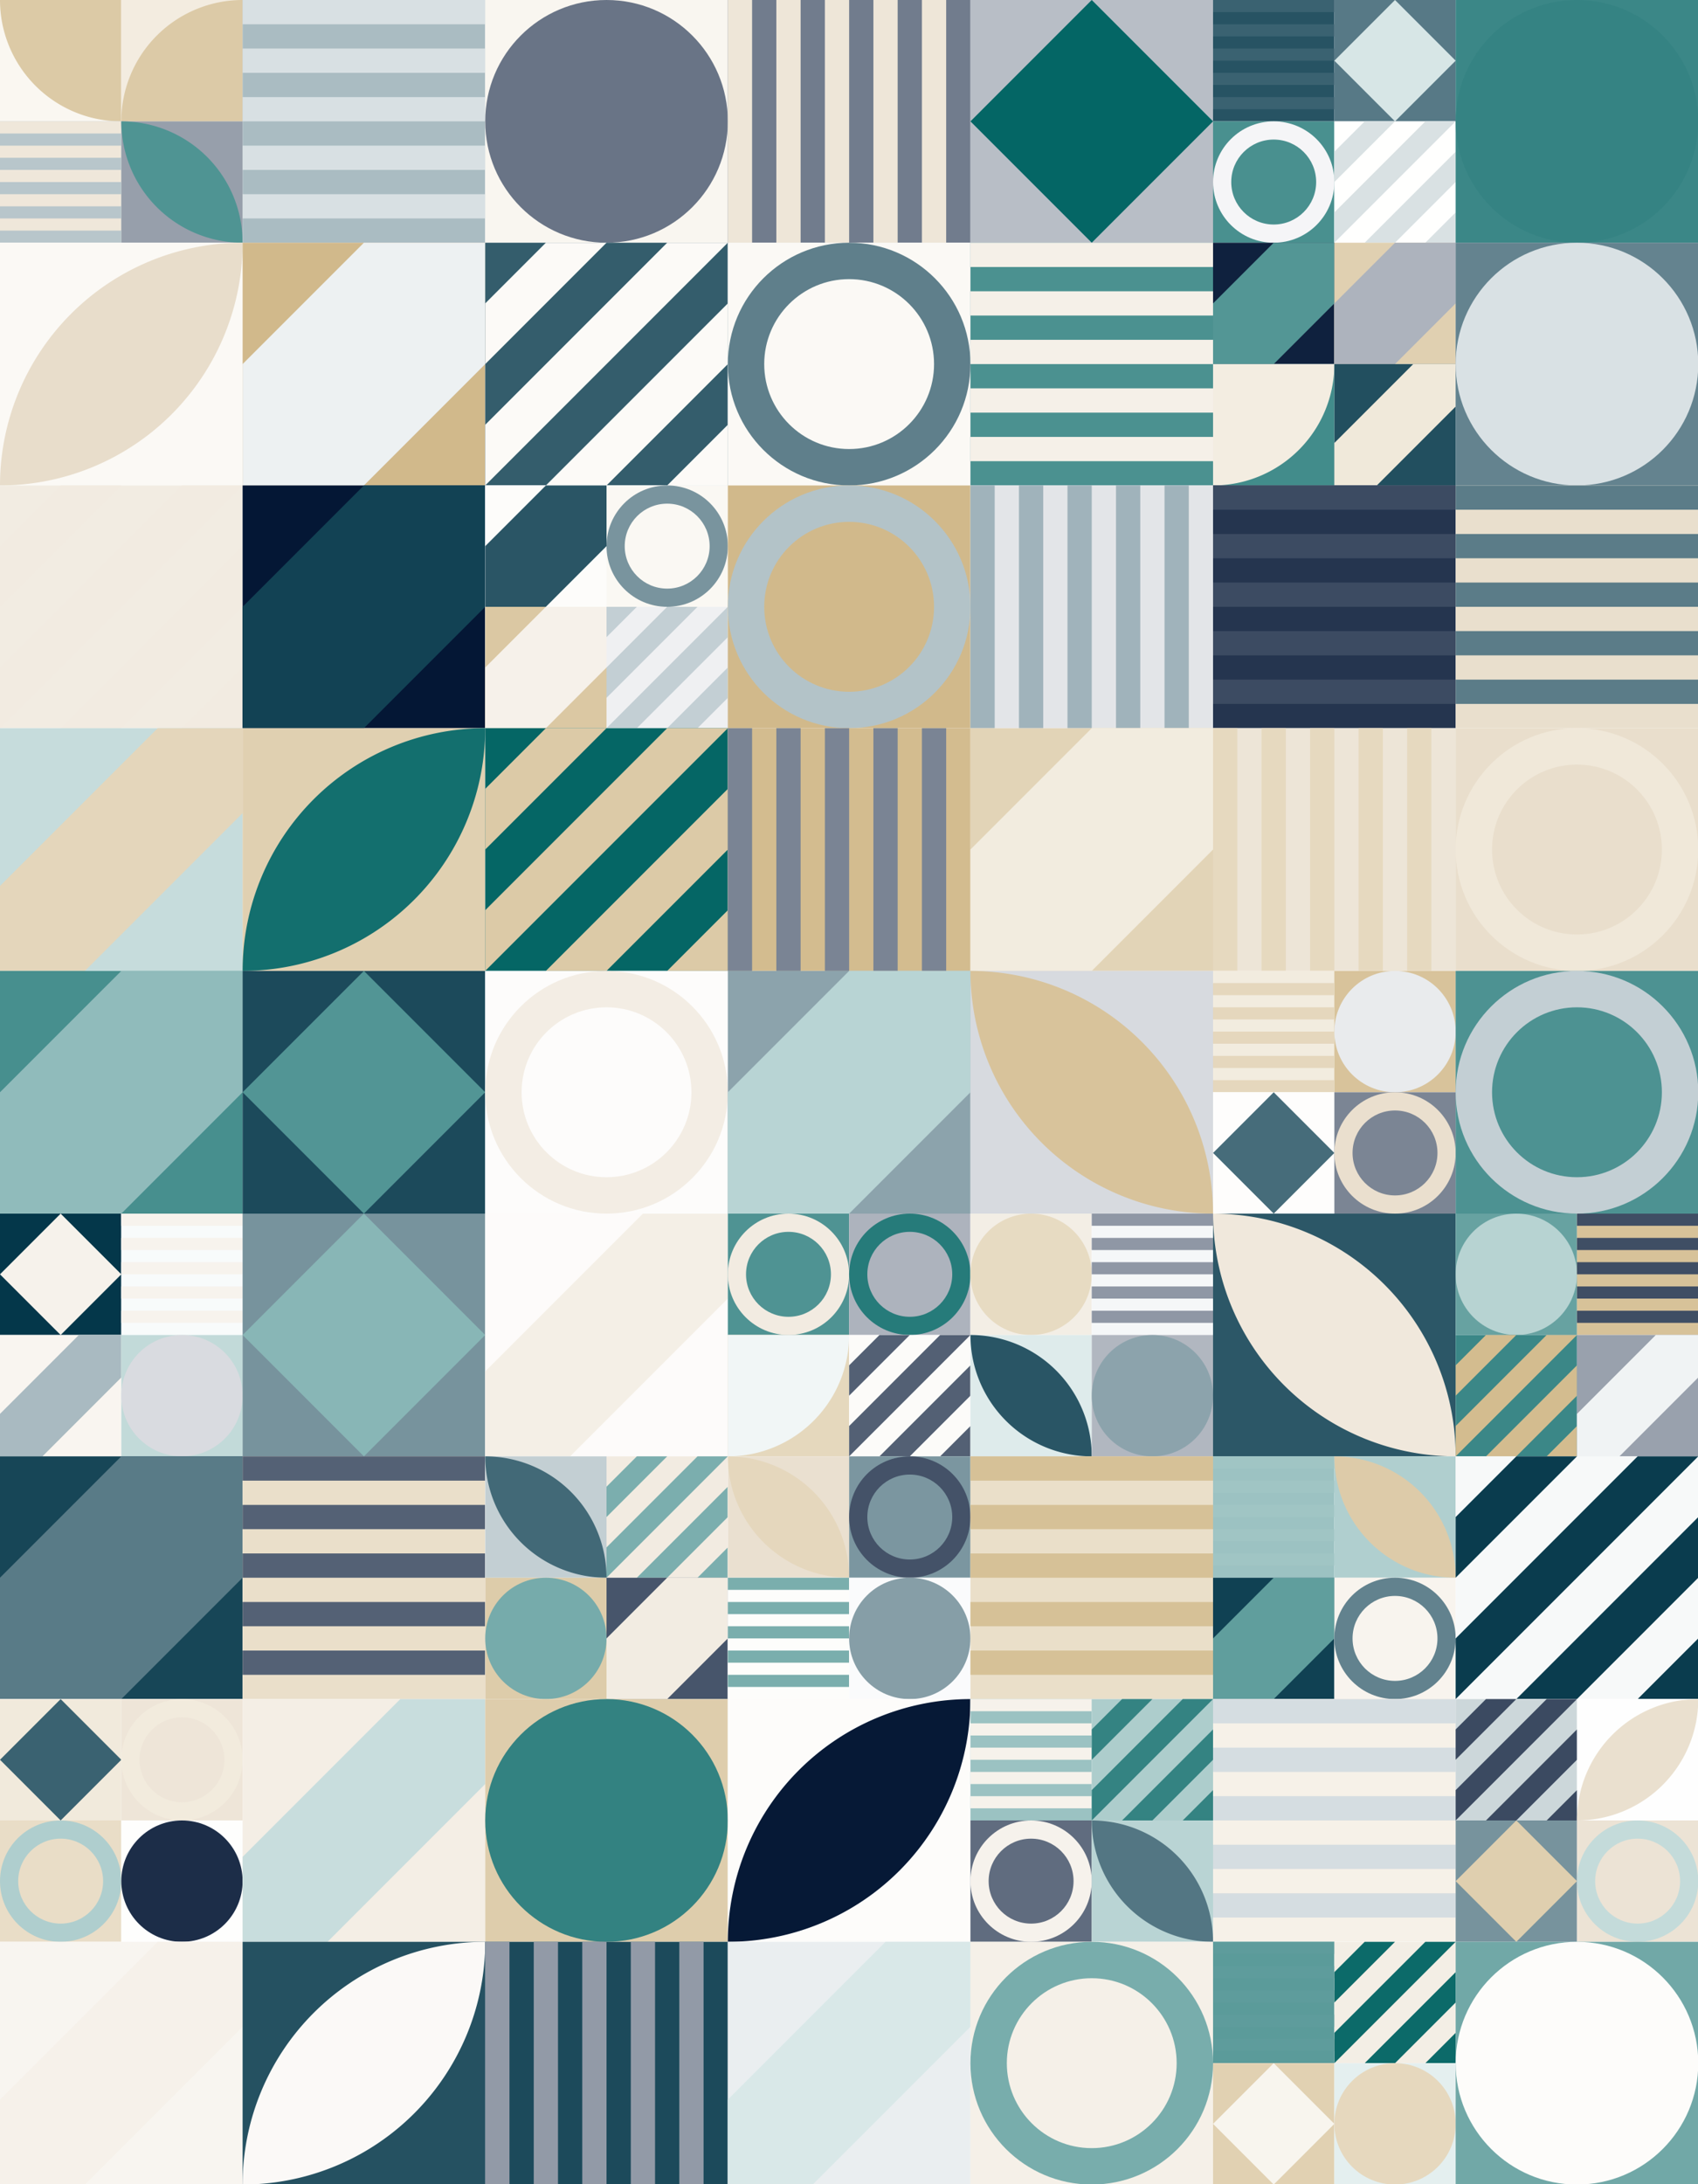 <?xml version="1.0" standalone="no"?><svg xmlns:xlink="http://www.w3.org/1999/xlink" xmlns="http://www.w3.org/2000/svg" viewBox="0 0 1000 1285.714" preserveAspectRatio="xMaxYMax slice"><rect x="0" y="0" width="1000" height="1285.714" fill="#808080" stroke="none"/><g transform="scale(1.786)"><rect x="0" y="0" width="560" height="720" fill="#ffffff"/><rect x="0" y="0" width="80" height="80" fill="#ffffff"/><rect x="0" y="0" width="40" height="40" fill="#faf7f1"/><path d="M 0 0 A 40 40 0 0 0 40 40 L 40 0" fill="#dccaa6"/><rect x="40" y="0" width="40" height="40" fill="#f3ece0"/><path d="M 40 40 A 40 40 0 0 1  80 0 L 80 40" fill="#dccaa7"/><rect x="0" y="40" width="40" height="40" fill="#b8c6cb"/><g transform="translate(0,40) scale(2) rotate(0)"><rect width="20" height="2" fill="#efe7da"/><rect y="4" width="20" height="2" fill="#efe7da"/><rect y="8" width="20" height="2" fill="#efe7da"/><rect y="12" width="20" height="2" fill="#efe7da"/><rect y="16" width="20" height="2" fill="#efe7da"/></g><rect x="40" y="40" width="40" height="40" fill="#979fab"/><path d="M 40 40 A 40 40 0 0 1  80 80 L 40 40 A 40 40 0 0 0 80 80" fill="#4f9493"/><rect x="80" y="0" width="80" height="80" fill="#aabcc2"/><g transform="translate(80,0) scale(4) rotate(0)"><rect width="20" height="2" fill="#d8e0e3"/><rect y="4" width="20" height="2" fill="#d8e0e3"/><rect y="8" width="20" height="2" fill="#d8e0e3"/><rect y="12" width="20" height="2" fill="#d8e0e3"/><rect y="16" width="20" height="2" fill="#d8e0e3"/></g><rect x="160" y="0" width="80" height="80" fill="#f9f6f0"/><circle cx="200" cy="40" r="40" fill="#697486"/><rect x="240" y="0" width="80" height="80" fill="#717c8d"/><g transform="translate(240,0) scale(4) rotate(0)"><rect width="2" height="20" fill="#eee6d8"/><rect x="4" width="2" height="20" fill="#eee6d8"/><rect x="8" width="2" height="20" fill="#eee6d8"/><rect x="12" width="2" height="20" fill="#eee6d8"/><rect x="16" width="2" height="20" fill="#eee6d8"/></g><rect x="320" y="0" width="80" height="80" fill="#b8bec6"/><g transform="translate(320,0) scale(4) rotate(0)"><path d="M10 0L20 10L10 20L0 10L10 0Z" fill="#046665"/></g><rect x="400" y="0" width="80" height="80" fill="#ffffff"/><rect x="400" y="0" width="40" height="40" fill="#275363"/><g transform="translate(400,0) scale(2) rotate(0)"><rect width="20" height="2" fill="#3a6271"/><rect y="4" width="20" height="2" fill="#3a6271"/><rect y="8" width="20" height="2" fill="#3a6271"/><rect y="12" width="20" height="2" fill="#3a6271"/><rect y="16" width="20" height="2" fill="#3a6271"/></g><rect x="440" y="0" width="40" height="40" fill="#577986"/><g transform="translate(440,0) scale(2) rotate(0)"><path d="M10 0L20 10L10 20L0 10L10 0Z" fill="#d7e6e6"/></g><rect x="400" y="40" width="40" height="40" fill="#49908f"/><g transform="translate(400,40) scale(2) rotate(0)"><path fill-rule="evenodd" clip-rule="evenodd" d="M10 20C15.523 20 20 15.523 20 10C20 4.477 15.523 0 10 0C4.477 0 0 4.477 0 10C0 15.523 4.477 20 10 20ZM10 17C13.866 17 17 13.866 17 10C17 6.134 13.866 3 10 3C6.134 3 3 6.134 3 10C3 13.866 6.134 17 10 17Z" fill="#f5f5f7"/></g><rect x="440" y="40" width="40" height="40" fill="#fffffe"/><g transform="translate(440,40) scale(2) rotate(0)"><path d="M5 0H10L5 5L0 10V5L5 0Z" fill="#d9e1e3"/><path d="M20 15V20H15L20 15Z" fill="#d9e1e3"/><path d="M20 5V10L15 15L10 20H5L20 5Z" fill="#d9e1e3"/><path d="M15 0H20L5 15L0 20V15L15 0Z" fill="#d9e1e3"/></g><rect x="480" y="0" width="80" height="80" fill="#3b8787"/><circle cx="520" cy="40" r="40" fill="#358383"/><rect x="0" y="80" width="80" height="80" fill="#fbf9f5"/><path d="M 0 160 A 80 80 0 0 1  80 80 L 0 160 A 80 80 0 0 0 80 80" fill="#e8ddcb"/><rect x="80" y="80" width="80" height="80" fill="#d1b98b"/><g transform="translate(80,80) scale(4) rotate(0)"><path d="M10 0H20V10L10 20H0V10L10 0Z" fill="#edf1f2"/></g><rect x="160" y="80" width="80" height="80" fill="#345d6c"/><g transform="translate(160,80) scale(4) rotate(0)"><path d="M5 0H10L5 5L0 10V5L5 0Z" fill="#fcfaf7"/><path d="M20 15V20H15L20 15Z" fill="#fcfaf7"/><path d="M20 5V10L15 15L10 20H5L20 5Z" fill="#fcfaf7"/><path d="M15 0H20L5 15L0 20V15L15 0Z" fill="#fcfaf7"/></g><rect x="240" y="80" width="80" height="80" fill="#fbf9f5"/><g transform="translate(240,80) scale(4) rotate(0)"><path fill-rule="evenodd" clip-rule="evenodd" d="M10 20C15.523 20 20 15.523 20 10C20 4.477 15.523 0 10 0C4.477 0 0 4.477 0 10C0 15.523 4.477 20 10 20ZM10 17C13.866 17 17 13.866 17 10C17 6.134 13.866 3 10 3C6.134 3 3 6.134 3 10C3 13.866 6.134 17 10 17Z" fill="#5f7f8b"/></g><rect x="320" y="80" width="80" height="80" fill="#4b9190"/><g transform="translate(320,80) scale(4) rotate(0)"><rect width="20" height="2" fill="#f5f0e8"/><rect y="4" width="20" height="2" fill="#f5f0e8"/><rect y="8" width="20" height="2" fill="#f5f0e8"/><rect y="12" width="20" height="2" fill="#f5f0e8"/><rect y="16" width="20" height="2" fill="#f5f0e8"/></g><rect x="400" y="80" width="80" height="80" fill="#ffffff"/><rect x="400" y="80" width="40" height="40" fill="#0f213e"/><g transform="translate(400,80) scale(2) rotate(0)"><path d="M10 0H20V10L10 20H0V10L10 0Z" fill="#539695"/></g><rect x="440" y="80" width="40" height="40" fill="#e0d0b1"/><g transform="translate(440,80) scale(2) rotate(0)"><path d="M10 0H20V10L10 20H0V10L10 0Z" fill="#adb3bd"/></g><rect x="400" y="120" width="40" height="40" fill="#428c8b"/><path d="M 400 160 A 40 40 0 0 0 440 120 L 400 120" fill="#f3ede1"/><rect x="440" y="120" width="40" height="40" fill="#224f5f"/><g transform="translate(440,120) scale(2) rotate(0)"><path d="M13 0H20V7L7 20H0V13L13 0Z" fill="#f0e9da"/></g><rect x="480" y="80" width="80" height="80" fill="#64838f"/><circle cx="520" cy="120" r="40" fill="#d9e1e4"/><rect x="0" y="160" width="80" height="80" fill="#f2ece2"/><g transform="translate(0,160) scale(4) rotate(0)"><path d="M5 0H10L5 5L0 10V5L5 0Z" fill="#f2ebe1"/><path d="M20 15V20H15L20 15Z" fill="#f2ebe1"/><path d="M20 5V10L15 15L10 20H5L20 5Z" fill="#f2ebe1"/><path d="M15 0H20L5 15L0 20V15L15 0Z" fill="#f2ebe1"/></g><rect x="80" y="160" width="80" height="80" fill="#041735"/><g transform="translate(80,160) scale(4) rotate(0)"><path d="M10 0H20V10L10 20H0V10L10 0Z" fill="#124254"/></g><rect x="160" y="160" width="80" height="80" fill="#ffffff"/><rect x="160" y="160" width="40" height="40" fill="#fdfcfa"/><g transform="translate(160,160) scale(2) rotate(0)"><path d="M10 0H20V10L10 20H0V10L10 0Z" fill="#2a5565"/></g><rect x="200" y="160" width="40" height="40" fill="#faf8f3"/><g transform="translate(200,160) scale(2) rotate(0)"><path fill-rule="evenodd" clip-rule="evenodd" d="M10 20C15.523 20 20 15.523 20 10C20 4.477 15.523 0 10 0C4.477 0 0 4.477 0 10C0 15.523 4.477 20 10 20ZM10 17C13.866 17 17 13.866 17 10C17 6.134 13.866 3 10 3C6.134 3 3 6.134 3 10C3 13.866 6.134 17 10 17Z" fill="#79949e"/></g><rect x="160" y="200" width="40" height="40" fill="#dbc8a3"/><g transform="translate(160,200) scale(2) rotate(0)"><path d="M10 0H20V10L10 20H0V10L10 0Z" fill="#f6f1ea"/></g><rect x="200" y="200" width="40" height="40" fill="#c3cfd4"/><g transform="translate(200,200) scale(2) rotate(0)"><path d="M5 0H10L5 5L0 10V5L5 0Z" fill="#eff0f2"/><path d="M20 15V20H15L20 15Z" fill="#eff0f2"/><path d="M20 5V10L15 15L10 20H5L20 5Z" fill="#eff0f2"/><path d="M15 0H20L5 15L0 20V15L15 0Z" fill="#eff0f2"/></g><rect x="240" y="160" width="80" height="80" fill="#d1b98b"/><g transform="translate(240,160) scale(4) rotate(0)"><path fill-rule="evenodd" clip-rule="evenodd" d="M10 20C15.523 20 20 15.523 20 10C20 4.477 15.523 0 10 0C4.477 0 0 4.477 0 10C0 15.523 4.477 20 10 20ZM10 17C13.866 17 17 13.866 17 10C17 6.134 13.866 3 10 3C6.134 3 3 6.134 3 10C3 13.866 6.134 17 10 17Z" fill="#b3c3c8"/></g><rect x="320" y="160" width="80" height="80" fill="#e3e5e8"/><g transform="translate(320,160) scale(4) rotate(0)"><rect width="2" height="20" fill="#a0b3bb"/><rect x="4" width="2" height="20" fill="#a0b3bb"/><rect x="8" width="2" height="20" fill="#a0b3bb"/><rect x="12" width="2" height="20" fill="#a0b3bb"/><rect x="16" width="2" height="20" fill="#a0b3bb"/></g><rect x="400" y="160" width="80" height="80" fill="#25354f"/><g transform="translate(400,160) scale(4) rotate(0)"><rect width="20" height="2" fill="#3c4b62"/><rect y="4" width="20" height="2" fill="#3c4b62"/><rect y="8" width="20" height="2" fill="#3c4b62"/><rect y="12" width="20" height="2" fill="#3c4b62"/><rect y="16" width="20" height="2" fill="#3c4b62"/></g><rect x="480" y="160" width="80" height="80" fill="#e9dfcd"/><g transform="translate(480,160) scale(4) rotate(0)"><rect width="20" height="2" fill="#5b7c88"/><rect y="4" width="20" height="2" fill="#5b7c88"/><rect y="8" width="20" height="2" fill="#5b7c88"/><rect y="12" width="20" height="2" fill="#5b7c88"/><rect y="16" width="20" height="2" fill="#5b7c88"/></g><rect x="0" y="240" width="80" height="80" fill="#c6dcdc"/><g transform="translate(0,240) scale(4) rotate(0)"><path d="M13 0H20V7L7 20H0V13L13 0Z" fill="#e4d6bb"/></g><rect x="80" y="240" width="80" height="80" fill="#e0d0b1"/><path d="M 80 320 A 80 80 0 0 1  160 240 L 80 320 A 80 80 0 0 0 160 240" fill="#136f6e"/><rect x="160" y="240" width="80" height="80" fill="#056665"/><g transform="translate(160,240) scale(4) rotate(0)"><path d="M5 0H10L5 5L0 10V5L5 0Z" fill="#dccaa7"/><path d="M20 15V20H15L20 15Z" fill="#dccaa7"/><path d="M20 5V10L15 15L10 20H5L20 5Z" fill="#dccaa7"/><path d="M15 0H20L5 15L0 20V15L15 0Z" fill="#dccaa7"/></g><rect x="240" y="240" width="80" height="80" fill="#d3bc8f"/><g transform="translate(240,240) scale(4) rotate(0)"><rect width="2" height="20" fill="#7a8494"/><rect x="4" width="2" height="20" fill="#7a8494"/><rect x="8" width="2" height="20" fill="#7a8494"/><rect x="12" width="2" height="20" fill="#7a8494"/><rect x="16" width="2" height="20" fill="#7a8494"/></g><rect x="320" y="240" width="80" height="80" fill="#e2d4b7"/><g transform="translate(320,240) scale(4) rotate(0)"><path d="M10 0H20V10L10 20H0V10L10 0Z" fill="#f2ecdf"/></g><rect x="400" y="240" width="80" height="80" fill="#ede5d7"/><g transform="translate(400,240) scale(4) rotate(0)"><rect width="2" height="20" fill="#e6d9bf"/><rect x="4" width="2" height="20" fill="#e6d9bf"/><rect x="8" width="2" height="20" fill="#e6d9bf"/><rect x="12" width="2" height="20" fill="#e6d9bf"/><rect x="16" width="2" height="20" fill="#e6d9bf"/></g><rect x="480" y="240" width="80" height="80" fill="#e9decc"/><g transform="translate(480,240) scale(4) rotate(0)"><path fill-rule="evenodd" clip-rule="evenodd" d="M10 20C15.523 20 20 15.523 20 10C20 4.477 15.523 0 10 0C4.477 0 0 4.477 0 10C0 15.523 4.477 20 10 20ZM10 17C13.866 17 17 13.866 17 10C17 6.134 13.866 3 10 3C6.134 3 3 6.134 3 10C3 13.866 6.134 17 10 17Z" fill="#f0e8d9"/></g><rect x="0" y="320" width="80" height="80" fill="#478f8e"/><g transform="translate(0,320) scale(4) rotate(0)"><path d="M10 0H20V10L10 20H0V10L10 0Z" fill="#90bbbb"/></g><rect x="80" y="320" width="80" height="80" fill="#1c4a5b"/><g transform="translate(80,320) scale(4) rotate(0)"><path d="M10 0L20 10L10 20L0 10L10 0Z" fill="#529595"/></g><rect x="160" y="320" width="80" height="80" fill="#fdfcfb"/><g transform="translate(160,320) scale(4) rotate(0)"><path fill-rule="evenodd" clip-rule="evenodd" d="M10 20C15.523 20 20 15.523 20 10C20 4.477 15.523 0 10 0C4.477 0 0 4.477 0 10C0 15.523 4.477 20 10 20ZM10 17C13.866 17 17 13.866 17 10C17 6.134 13.866 3 10 3C6.134 3 3 6.134 3 10C3 13.866 6.134 17 10 17Z" fill="#f3ede4"/></g><rect x="240" y="320" width="80" height="80" fill="#8ca3ac"/><g transform="translate(240,320) scale(4) rotate(0)"><path d="M10 0H20V10L10 20H0V10L10 0Z" fill="#b8d4d4"/></g><rect x="320" y="320" width="80" height="80" fill="#d7dadf"/><path d="M 320 320 A 80 80 0 0 1  400 400 L 320 320 A 80 80 0 0 0 400 400" fill="#d8c39b"/><rect x="400" y="320" width="80" height="80" fill="#ffffff"/><rect x="400" y="320" width="40" height="40" fill="#e5d7bd"/><g transform="translate(400,320) scale(2) rotate(0)"><rect width="20" height="2" fill="#f2ecdf"/><rect y="4" width="20" height="2" fill="#f2ecdf"/><rect y="8" width="20" height="2" fill="#f2ecdf"/><rect y="12" width="20" height="2" fill="#f2ecdf"/><rect y="16" width="20" height="2" fill="#f2ecdf"/></g><rect x="440" y="320" width="40" height="40" fill="#d8c39b"/><circle cx="460" cy="340" r="20" fill="#e9ebed"/><rect x="400" y="360" width="40" height="40" fill="#fefdfc"/><g transform="translate(400,360) scale(2) rotate(0)"><path d="M10 0L20 10L10 20L0 10L10 0Z" fill="#466c7a"/></g><rect x="440" y="360" width="40" height="40" fill="#7b8594"/><g transform="translate(440,360) scale(2) rotate(0)"><path fill-rule="evenodd" clip-rule="evenodd" d="M10 20C15.523 20 20 15.523 20 10C20 4.477 15.523 0 10 0C4.477 0 0 4.477 0 10C0 15.523 4.477 20 10 20ZM10 17C13.866 17 17 13.866 17 10C17 6.134 13.866 3 10 3C6.134 3 3 6.134 3 10C3 13.866 6.134 17 10 17Z" fill="#eadfce"/></g><rect x="480" y="320" width="80" height="80" fill="#4d9292"/><g transform="translate(480,320) scale(4) rotate(0)"><path fill-rule="evenodd" clip-rule="evenodd" d="M10 20C15.523 20 20 15.523 20 10C20 4.477 15.523 0 10 0C4.477 0 0 4.477 0 10C0 15.523 4.477 20 10 20ZM10 17C13.866 17 17 13.866 17 10C17 6.134 13.866 3 10 3C6.134 3 3 6.134 3 10C3 13.866 6.134 17 10 17Z" fill="#c3cfd4"/></g><rect x="0" y="400" width="80" height="80" fill="#ffffff"/><rect x="0" y="400" width="40" height="40" fill="#04374a"/><g transform="translate(0,400) scale(2) rotate(0)"><path d="M10 0L20 10L10 20L0 10L10 0Z" fill="#f6f2eb"/></g><rect x="40" y="400" width="40" height="40" fill="#f8fbfb"/><g transform="translate(40,400) scale(2) rotate(0)"><rect width="20" height="2" fill="#f7f3ed"/><rect y="4" width="20" height="2" fill="#f7f3ed"/><rect y="8" width="20" height="2" fill="#f7f3ed"/><rect y="12" width="20" height="2" fill="#f7f3ed"/><rect y="16" width="20" height="2" fill="#f7f3ed"/></g><rect x="0" y="440" width="40" height="40" fill="#f9f5f0"/><g transform="translate(0,440) scale(2) rotate(0)"><path d="M13 0H20V7L7 20H0V13L13 0Z" fill="#a9bac1"/></g><rect x="40" y="440" width="40" height="40" fill="#c2dad9"/><circle cx="60" cy="460" r="20" fill="#d9dbe0"/><rect x="80" y="400" width="80" height="80" fill="#77939d"/><g transform="translate(80,400) scale(4) rotate(0)"><path d="M10 0L20 10L10 20L0 10L10 0Z" fill="#88b6b6"/></g><rect x="160" y="400" width="80" height="80" fill="#fdfbfa"/><g transform="translate(160,400) scale(4) rotate(0)"><path d="M13 0H20V7L7 20H0V13L13 0Z" fill="#f4efe6"/></g><rect x="240" y="400" width="80" height="80" fill="#ffffff"/><rect x="240" y="400" width="40" height="40" fill="#4f9393"/><g transform="translate(240,400) scale(2) rotate(0)"><path fill-rule="evenodd" clip-rule="evenodd" d="M10 20C15.523 20 20 15.523 20 10C20 4.477 15.523 0 10 0C4.477 0 0 4.477 0 10C0 15.523 4.477 20 10 20ZM10 17C13.866 17 17 13.866 17 10C17 6.134 13.866 3 10 3C6.134 3 3 6.134 3 10C3 13.866 6.134 17 10 17Z" fill="#f2ebe1"/></g><rect x="280" y="400" width="40" height="40" fill="#adb3bd"/><g transform="translate(280,400) scale(2) rotate(0)"><path fill-rule="evenodd" clip-rule="evenodd" d="M10 20C15.523 20 20 15.523 20 10C20 4.477 15.523 0 10 0C4.477 0 0 4.477 0 10C0 15.523 4.477 20 10 20ZM10 17C13.866 17 17 13.866 17 10C17 6.134 13.866 3 10 3C6.134 3 3 6.134 3 10C3 13.866 6.134 17 10 17Z" fill="#267b7a"/></g><rect x="240" y="440" width="40" height="40" fill="#e5d8bd"/><path d="M 240 480 A 40 40 0 0 0 280 440 L 240 440" fill="#f1f6f6"/><rect x="280" y="440" width="40" height="40" fill="#fcfbf9"/><g transform="translate(280,440) scale(2) rotate(0)"><path d="M5 0H10L5 5L0 10V5L5 0Z" fill="#536074"/><path d="M20 15V20H15L20 15Z" fill="#536074"/><path d="M20 5V10L15 15L10 20H5L20 5Z" fill="#536074"/><path d="M15 0H20L5 15L0 20V15L15 0Z" fill="#536074"/></g><rect x="320" y="400" width="80" height="80" fill="#ffffff"/><rect x="320" y="400" width="40" height="40" fill="#f3eee5"/><circle cx="340" cy="420" r="20" fill="#e7dbc2"/><rect x="360" y="400" width="40" height="40" fill="#f5f7f8"/><g transform="translate(360,400) scale(2) rotate(0)"><rect width="20" height="2" fill="#8f97a5"/><rect y="4" width="20" height="2" fill="#8f97a5"/><rect y="8" width="20" height="2" fill="#8f97a5"/><rect y="12" width="20" height="2" fill="#8f97a5"/><rect y="16" width="20" height="2" fill="#8f97a5"/></g><rect x="320" y="440" width="40" height="40" fill="#deebeb"/><path d="M 320 440 A 40 40 0 0 1  360 480 L 320 440 A 40 40 0 0 0 360 480" fill="#295565"/><rect x="360" y="440" width="40" height="40" fill="#b1b7c0"/><circle cx="380" cy="460" r="20" fill="#8ca3ac"/><rect x="400" y="400" width="80" height="80" fill="#2c5767"/><path d="M 400 400 A 80 80 0 0 1  480 480 L 400 400 A 80 80 0 0 0 480 480" fill="#f0e8dc"/><rect x="480" y="400" width="80" height="80" fill="#ffffff"/><rect x="480" y="400" width="40" height="40" fill="#67a2a1"/><circle cx="500" cy="420" r="20" fill="#b7d3d2"/><rect x="520" y="400" width="40" height="40" fill="#d7c299"/><g transform="translate(520,400) scale(2) rotate(0)"><rect width="20" height="2" fill="#3f4e64"/><rect y="4" width="20" height="2" fill="#3f4e64"/><rect y="8" width="20" height="2" fill="#3f4e64"/><rect y="12" width="20" height="2" fill="#3f4e64"/><rect y="16" width="20" height="2" fill="#3f4e64"/></g><rect x="480" y="440" width="40" height="40" fill="#3b8787"/><g transform="translate(480,440) scale(2) rotate(0)"><path d="M5 0H10L5 5L0 10V5L5 0Z" fill="#d3bc8f"/><path d="M20 15V20H15L20 15Z" fill="#d3bc8f"/><path d="M20 5V10L15 15L10 20H5L20 5Z" fill="#d3bc8f"/><path d="M15 0H20L5 15L0 20V15L15 0Z" fill="#d3bc8f"/></g><rect x="520" y="440" width="40" height="40" fill="#99a1ad"/><g transform="translate(520,440) scale(2) rotate(0)"><path d="M13 0H20V7L7 20H0V13L13 0Z" fill="#f0f3f4"/></g><rect x="0" y="480" width="80" height="80" fill="#174657"/><g transform="translate(0,480) scale(4) rotate(0)"><path d="M10 0H20V10L10 20H0V10L10 0Z" fill="#597b87"/></g><rect x="80" y="480" width="80" height="80" fill="#eadfca"/><g transform="translate(80,480) scale(4) rotate(0)"><rect width="20" height="2" fill="#546175"/><rect y="4" width="20" height="2" fill="#546175"/><rect y="8" width="20" height="2" fill="#546175"/><rect y="12" width="20" height="2" fill="#546175"/><rect y="16" width="20" height="2" fill="#546175"/></g><rect x="160" y="480" width="80" height="80" fill="#ffffff"/><rect x="160" y="480" width="40" height="40" fill="#c3cfd3"/><path d="M 160 480 A 40 40 0 0 1  200 520 L 160 480 A 40 40 0 0 0 200 520" fill="#426977"/><rect x="200" y="480" width="40" height="40" fill="#f2ebe1"/><g transform="translate(200,480) scale(2) rotate(0)"><path d="M5 0H10L5 5L0 10V5L5 0Z" fill="#7baeae"/><path d="M20 15V20H15L20 15Z" fill="#7baeae"/><path d="M20 5V10L15 15L10 20H5L20 5Z" fill="#7baeae"/><path d="M15 0H20L5 15L0 20V15L15 0Z" fill="#7baeae"/></g><rect x="160" y="520" width="40" height="40" fill="#ddccaa"/><circle cx="180" cy="540" r="20" fill="#76abab"/><rect x="200" y="520" width="40" height="40" fill="#47556b"/><g transform="translate(200,520) scale(2) rotate(0)"><path d="M10 0H20V10L10 20H0V10L10 0Z" fill="#f2ece2"/></g><rect x="240" y="480" width="80" height="80" fill="#ffffff"/><rect x="240" y="480" width="40" height="40" fill="#eae0d0"/><path d="M 240 480 A 40 40 0 0 1  280 520 L 240 480 A 40 40 0 0 0 280 520" fill="#e5d7bd"/><rect x="280" y="480" width="40" height="40" fill="#7b96a0"/><g transform="translate(280,480) scale(2) rotate(0)"><path fill-rule="evenodd" clip-rule="evenodd" d="M10 20C15.523 20 20 15.523 20 10C20 4.477 15.523 0 10 0C4.477 0 0 4.477 0 10C0 15.523 4.477 20 10 20ZM10 17C13.866 17 17 13.866 17 10C17 6.134 13.866 3 10 3C6.134 3 3 6.134 3 10C3 13.866 6.134 17 10 17Z" fill="#445268"/></g><rect x="240" y="520" width="40" height="40" fill="#fdfdfb"/><g transform="translate(240,520) scale(2) rotate(0)"><rect width="20" height="2" fill="#7aaead"/><rect y="4" width="20" height="2" fill="#7aaead"/><rect y="8" width="20" height="2" fill="#7aaead"/><rect y="12" width="20" height="2" fill="#7aaead"/><rect y="16" width="20" height="2" fill="#7aaead"/></g><rect x="280" y="520" width="40" height="40" fill="#fafbfc"/><circle cx="300" cy="540" r="20" fill="#869ea7"/><rect x="320" y="480" width="80" height="80" fill="#eadfc9"/><g transform="translate(320,480) scale(4) rotate(0)"><rect width="20" height="2" fill="#d6c197"/><rect y="4" width="20" height="2" fill="#d6c197"/><rect y="8" width="20" height="2" fill="#d6c197"/><rect y="12" width="20" height="2" fill="#d6c197"/><rect y="16" width="20" height="2" fill="#d6c197"/></g><rect x="400" y="480" width="80" height="80" fill="#ffffff"/><rect x="400" y="480" width="40" height="40" fill="#9cc2c2"/><g transform="translate(400,480) scale(2) rotate(0)"><rect width="20" height="2" fill="#a0c5c4"/><rect y="4" width="20" height="2" fill="#a0c5c4"/><rect y="8" width="20" height="2" fill="#a0c5c4"/><rect y="12" width="20" height="2" fill="#a0c5c4"/><rect y="16" width="20" height="2" fill="#a0c5c4"/></g><rect x="440" y="480" width="40" height="40" fill="#b0cfcf"/><path d="M 440 480 A 40 40 0 0 1  480 520 L 440 480 A 40 40 0 0 0 480 520" fill="#ddcba9"/><rect x="400" y="520" width="40" height="40" fill="#104153"/><g transform="translate(400,520) scale(2) rotate(0)"><path d="M10 0H20V10L10 20H0V10L10 0Z" fill="#609e9d"/></g><rect x="440" y="520" width="40" height="40" fill="#f8f4ee"/><g transform="translate(440,520) scale(2) rotate(0)"><path fill-rule="evenodd" clip-rule="evenodd" d="M10 20C15.523 20 20 15.523 20 10C20 4.477 15.523 0 10 0C4.477 0 0 4.477 0 10C0 15.523 4.477 20 10 20ZM10 17C13.866 17 17 13.866 17 10C17 6.134 13.866 3 10 3C6.134 3 3 6.134 3 10C3 13.866 6.134 17 10 17Z" fill="#62828e"/></g><rect x="480" y="480" width="80" height="80" fill="#f7f9f9"/><g transform="translate(480,480) scale(4) rotate(0)"><path d="M5 0H10L5 5L0 10V5L5 0Z" fill="#0a3c4e"/><path d="M20 15V20H15L20 15Z" fill="#0a3c4e"/><path d="M20 5V10L15 15L10 20H5L20 5Z" fill="#0a3c4e"/><path d="M15 0H20L5 15L0 20V15L15 0Z" fill="#0a3c4e"/></g><rect x="0" y="560" width="80" height="80" fill="#ffffff"/><rect x="0" y="560" width="40" height="40" fill="#f1eadc"/><g transform="translate(0,560) scale(2) rotate(0)"><path d="M10 0L20 10L10 20L0 10L10 0Z" fill="#3a6271"/></g><rect x="40" y="560" width="40" height="40" fill="#eee5d8"/><g transform="translate(40,560) scale(2) rotate(0)"><path fill-rule="evenodd" clip-rule="evenodd" d="M10 20C15.523 20 20 15.523 20 10C20 4.477 15.523 0 10 0C4.477 0 0 4.477 0 10C0 15.523 4.477 20 10 20ZM10 17C13.866 17 17 13.866 17 10C17 6.134 13.866 3 10 3C6.134 3 3 6.134 3 10C3 13.866 6.134 17 10 17Z" fill="#f2ebdd"/></g><rect x="0" y="600" width="40" height="40" fill="#e9ddc7"/><g transform="translate(0,600) scale(2) rotate(0)"><path fill-rule="evenodd" clip-rule="evenodd" d="M10 20C15.523 20 20 15.523 20 10C20 4.477 15.523 0 10 0C4.477 0 0 4.477 0 10C0 15.523 4.477 20 10 20ZM10 17C13.866 17 17 13.866 17 10C17 6.134 13.866 3 10 3C6.134 3 3 6.134 3 10C3 13.866 6.134 17 10 17Z" fill="#afcece"/></g><rect x="40" y="600" width="40" height="40" fill="#fefefd"/><circle cx="60" cy="620" r="20" fill="#1c2d48"/><rect x="80" y="560" width="80" height="80" fill="#f4eee5"/><g transform="translate(80,560) scale(4) rotate(0)"><path d="M13 0H20V7L7 20H0V13L13 0Z" fill="#c8dddd"/></g><rect x="160" y="560" width="80" height="80" fill="#decdac"/><circle cx="200" cy="600" r="40" fill="#338281"/><rect x="240" y="560" width="80" height="80" fill="#fdfcfa"/><path d="M 240 640 A 80 80 0 0 1  320 560 L 240 640 A 80 80 0 0 0 320 560" fill="#061936"/><rect x="320" y="560" width="80" height="80" fill="#ffffff"/><rect x="320" y="560" width="40" height="40" fill="#9bc2c2"/><g transform="translate(320,560) scale(2) rotate(0)"><rect width="20" height="2" fill="#f6f2eb"/><rect y="4" width="20" height="2" fill="#f6f2eb"/><rect y="8" width="20" height="2" fill="#f6f2eb"/><rect y="12" width="20" height="2" fill="#f6f2eb"/><rect y="16" width="20" height="2" fill="#f6f2eb"/></g><rect x="360" y="560" width="40" height="40" fill="#adcdcc"/><g transform="translate(360,560) scale(2) rotate(0)"><path d="M5 0H10L5 5L0 10V5L5 0Z" fill="#348382"/><path d="M20 15V20H15L20 15Z" fill="#348382"/><path d="M20 5V10L15 15L10 20H5L20 5Z" fill="#348382"/><path d="M15 0H20L5 15L0 20V15L15 0Z" fill="#348382"/></g><rect x="320" y="600" width="40" height="40" fill="#606c7f"/><g transform="translate(320,600) scale(2) rotate(0)"><path fill-rule="evenodd" clip-rule="evenodd" d="M10 20C15.523 20 20 15.523 20 10C20 4.477 15.523 0 10 0C4.477 0 0 4.477 0 10C0 15.523 4.477 20 10 20ZM10 17C13.866 17 17 13.866 17 10C17 6.134 13.866 3 10 3C6.134 3 3 6.134 3 10C3 13.866 6.134 17 10 17Z" fill="#f6f2ec"/></g><rect x="360" y="600" width="40" height="40" fill="#b9d4d4"/><path d="M 360 600 A 40 40 0 0 1  400 640 L 360 600 A 40 40 0 0 0 400 640" fill="#537683"/><rect x="400" y="560" width="80" height="80" fill="#f6f1e8"/><g transform="translate(400,560) scale(4) rotate(0)"><rect width="20" height="2" fill="#d5dde1"/><rect y="4" width="20" height="2" fill="#d5dde1"/><rect y="8" width="20" height="2" fill="#d5dde1"/><rect y="12" width="20" height="2" fill="#d5dde1"/><rect y="16" width="20" height="2" fill="#d5dde1"/></g><rect x="480" y="560" width="80" height="80" fill="#ffffff"/><rect x="480" y="560" width="40" height="40" fill="#ccd7da"/><g transform="translate(480,560) scale(2) rotate(0)"><path d="M5 0H10L5 5L0 10V5L5 0Z" fill="#3b4a61"/><path d="M20 15V20H15L20 15Z" fill="#3b4a61"/><path d="M20 5V10L15 15L10 20H5L20 5Z" fill="#3b4a61"/><path d="M15 0H20L5 15L0 20V15L15 0Z" fill="#3b4a61"/></g><rect x="520" y="560" width="40" height="40" fill="#fefefe"/><path d="M 520 600 A 40 40 0 0 1  560 560 L 520 600 A 40 40 0 0 0 560 560" fill="#eae0cf"/><rect x="480" y="600" width="40" height="40" fill="#77939d"/><g transform="translate(480,600) scale(2) rotate(0)"><path d="M10 0L20 10L10 20L0 10L10 0Z" fill="#dfcfaf"/></g><rect x="520" y="600" width="40" height="40" fill="#ece3d5"/><g transform="translate(520,600) scale(2) rotate(0)"><path fill-rule="evenodd" clip-rule="evenodd" d="M10 20C15.523 20 20 15.523 20 10C20 4.477 15.523 0 10 0C4.477 0 0 4.477 0 10C0 15.523 4.477 20 10 20ZM10 17C13.866 17 17 13.866 17 10C17 6.134 13.866 3 10 3C6.134 3 3 6.134 3 10C3 13.866 6.134 17 10 17Z" fill="#c4dbda"/></g><rect x="0" y="640" width="80" height="80" fill="#f8f5f0"/><g transform="translate(0,640) scale(4) rotate(0)"><path d="M13 0H20V7L7 20H0V13L13 0Z" fill="#f6f1ea"/></g><rect x="80" y="640" width="80" height="80" fill="#255161"/><path d="M 80 720 A 80 80 0 0 1  160 640 L 80 720 A 80 80 0 0 0 160 640" fill="#fbf9f7"/><rect x="160" y="640" width="80" height="80" fill="#1c4a5b"/><g transform="translate(160,640) scale(4) rotate(0)"><rect width="2" height="20" fill="#929aa7"/><rect x="4" width="2" height="20" fill="#929aa7"/><rect x="8" width="2" height="20" fill="#929aa7"/><rect x="12" width="2" height="20" fill="#929aa7"/><rect x="16" width="2" height="20" fill="#929aa7"/></g><rect x="240" y="640" width="80" height="80" fill="#eaeef0"/><g transform="translate(240,640) scale(4) rotate(0)"><path d="M13 0H20V7L7 20H0V13L13 0Z" fill="#d9e8e8"/></g><rect x="320" y="640" width="80" height="80" fill="#f5f0e8"/><g transform="translate(320,640) scale(4) rotate(0)"><path fill-rule="evenodd" clip-rule="evenodd" d="M10 20C15.523 20 20 15.523 20 10C20 4.477 15.523 0 10 0C4.477 0 0 4.477 0 10C0 15.523 4.477 20 10 20ZM10 17C13.866 17 17 13.866 17 10C17 6.134 13.866 3 10 3C6.134 3 3 6.134 3 10C3 13.866 6.134 17 10 17Z" fill="#78adac"/></g><rect x="400" y="640" width="80" height="80" fill="#ffffff"/><rect x="400" y="640" width="40" height="40" fill="#5b9b9a"/><g transform="translate(400,640) scale(2) rotate(0)"><rect width="20" height="2" fill="#5e9c9c"/><rect y="4" width="20" height="2" fill="#5e9c9c"/><rect y="8" width="20" height="2" fill="#5e9c9c"/><rect y="12" width="20" height="2" fill="#5e9c9c"/><rect y="16" width="20" height="2" fill="#5e9c9c"/></g><rect x="440" y="640" width="40" height="40" fill="#f3eee5"/><g transform="translate(440,640) scale(2) rotate(0)"><path d="M5 0H10L5 5L0 10V5L5 0Z" fill="#0c6a69"/><path d="M20 15V20H15L20 15Z" fill="#0c6a69"/><path d="M20 5V10L15 15L10 20H5L20 5Z" fill="#0c6a69"/><path d="M15 0H20L5 15L0 20V15L15 0Z" fill="#0c6a69"/></g><rect x="400" y="680" width="40" height="40" fill="#e1d1b2"/><g transform="translate(400,680) scale(2) rotate(0)"><path d="M10 0L20 10L10 20L0 10L10 0Z" fill="#f8f5ee"/></g><rect x="440" y="680" width="40" height="40" fill="#e4efef"/><circle cx="460" cy="700" r="20" fill="#e6d8be"/><rect x="480" y="640" width="80" height="80" fill="#71a8a7"/><circle cx="520" cy="680" r="40" fill="#fdfcfa"/></g></svg>